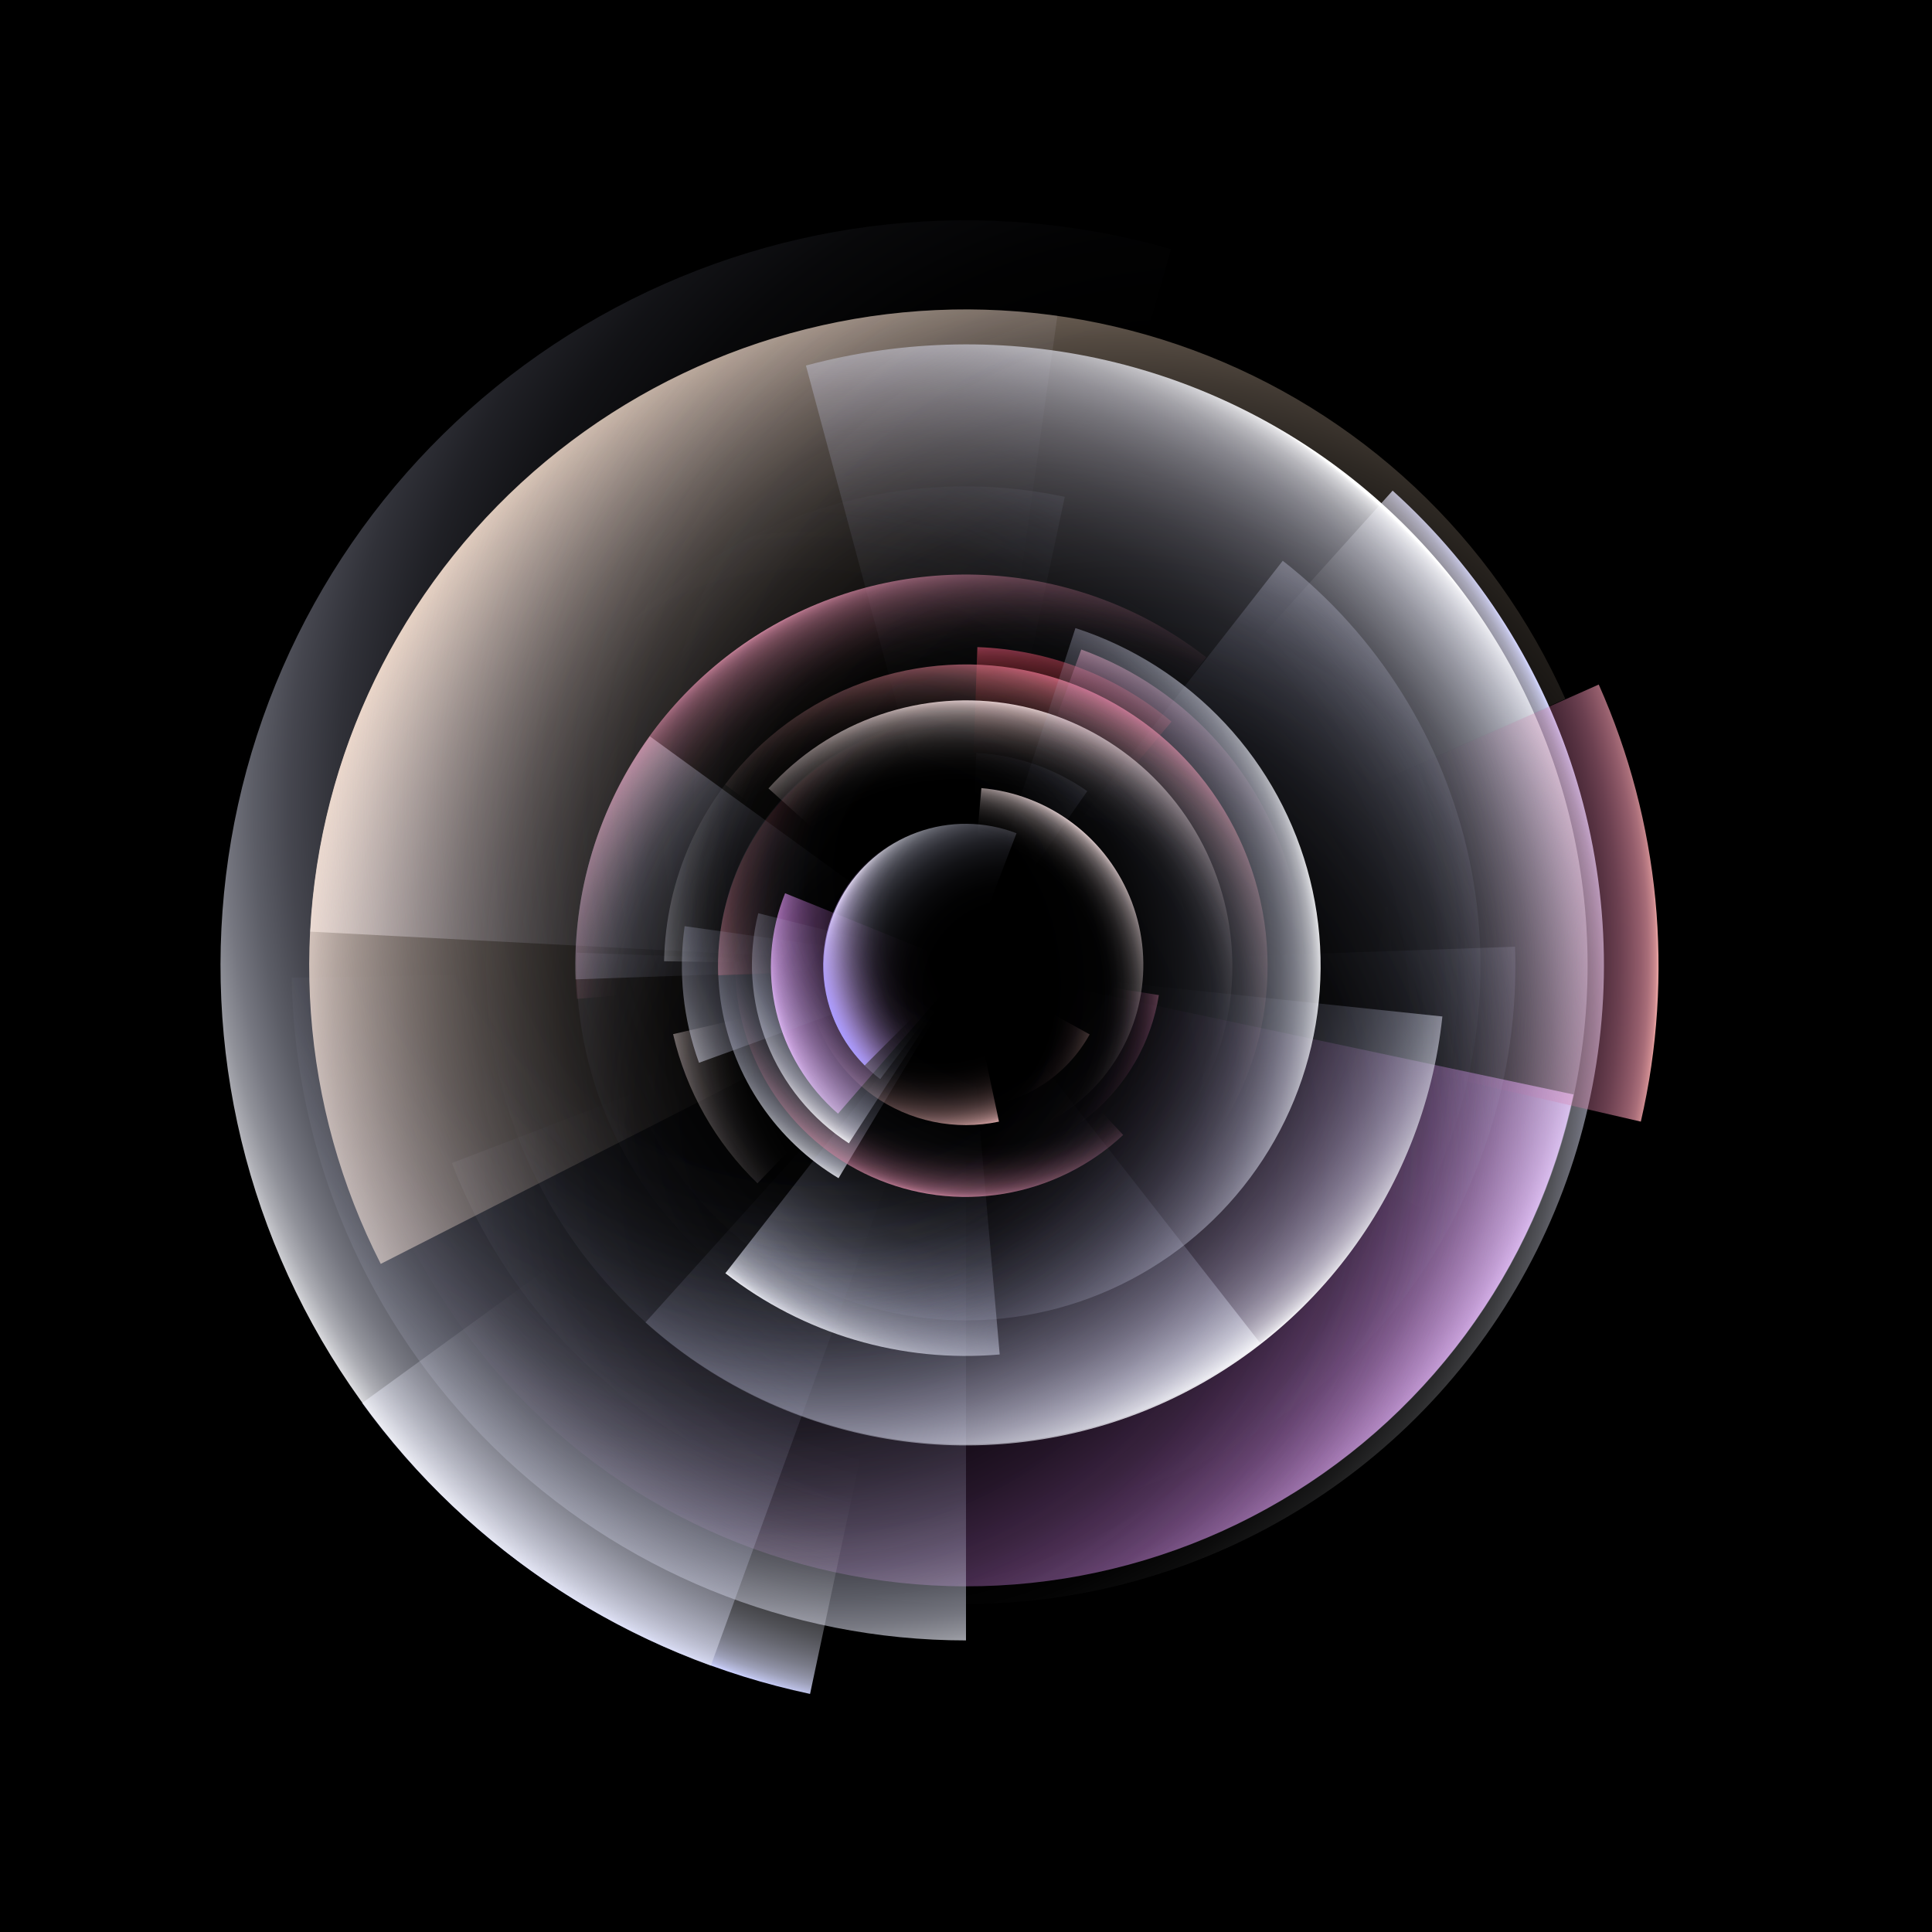 <svg width="1080" height="1080" viewBox="0 0 1080 1080" fill="none" xmlns="http://www.w3.org/2000/svg">
<rect width="1080" height="1080" fill="#E5E5E5"/>
<g clip-path="url(#clip0_0:1)">
<rect width="1080" height="1080" fill="black"/>
<g filter="url(#filter0_f_0:1)">
<path d="M879.642 611.815C869.316 660.396 848.685 706.196 819.142 746.121C789.599 786.046 751.832 819.166 708.393 843.245C664.953 867.324 616.852 881.801 567.339 885.697C517.825 889.594 468.052 882.82 421.381 865.833C374.709 848.846 332.226 822.042 296.802 787.23C261.377 752.418 233.835 710.409 216.036 664.042C198.237 617.674 190.596 568.026 193.628 518.452C196.66 468.878 210.295 420.532 233.612 376.679L540.104 539.644L879.642 611.815Z" fill="url(#paint0_radial_0:1)"/>
</g>
<path d="M540 917C441.153 917 346.26 878.178 275.758 808.895C205.255 739.612 164.783 645.411 163.058 546.579L540.001 540L540 917Z" fill="url(#paint1_radial_0:1)"/>
<g filter="url(#filter1_f_0:1)">
<path d="M210.914 400.109C185.289 460.478 176.786 526.738 186.339 591.62C195.891 656.503 223.129 717.501 265.064 767.923C307 818.345 362.013 856.243 424.068 877.459C486.123 898.675 552.823 902.389 616.85 888.195C680.878 874 739.759 842.445 787.034 796.991C834.308 751.537 868.151 693.941 884.848 630.52C901.546 567.1 900.453 500.305 881.689 437.465C862.926 374.624 827.217 318.166 778.48 274.283L539.573 539.617L210.914 400.109Z" fill="url(#paint2_radial_0:1)"/>
</g>
<path d="M546.353 361.738C586.161 363.128 624.361 377.791 654.874 403.395L540.123 540.15L546.353 361.738Z" fill="url(#paint3_radial_0:1)"/>
<path d="M252.622 650.131C278.691 718.043 327.996 774.512 391.773 809.501C455.549 844.491 529.666 855.733 600.95 841.23C672.234 826.727 736.066 787.419 781.102 730.292C826.137 673.165 849.458 601.92 846.919 529.22L539.654 539.95L252.622 650.131Z" fill="url(#paint4_radial_0:1)"/>
<path d="M202.439 784.303C262.944 867.581 352.141 925.506 452.829 946.908L539.434 539.462L202.439 784.303Z" fill="url(#paint5_radial_0:1)"/>
<path d="M401.437 545.19C400.601 521.243 405.976 497.486 417.041 476.231C428.105 454.976 444.482 436.947 464.579 423.896C484.676 410.845 507.808 403.217 531.725 401.754C555.643 400.292 579.532 405.043 601.07 415.548L540.202 540.345L401.437 545.19Z" fill="url(#paint6_radial_0:1)"/>
<path d="M645.053 448.502C631.885 433.354 615.59 421.241 597.29 412.998C578.99 404.754 559.121 400.576 539.05 400.751C518.98 400.926 499.186 405.451 481.033 414.012C462.88 422.574 446.798 434.969 433.897 450.345C420.996 465.72 411.581 483.709 406.302 503.074C401.022 522.438 400.004 542.716 403.317 562.512C406.629 582.308 414.194 601.15 425.49 617.741C436.786 634.331 451.545 648.275 468.749 658.613L540.262 539.595L645.053 448.502Z" fill="url(#paint7_radial_0:1)"/>
<path d="M440.12 913.27C378.954 896.88 322.748 865.725 276.436 822.538C230.125 779.352 195.124 725.456 174.508 665.582L540.23 539.654L440.12 913.27Z" fill="url(#paint8_radial_0:1)"/>
<g filter="url(#filter2_f_0:1)">
<path d="M405.489 711.733C449.014 745.738 503.815 761.971 558.838 757.157L539.821 539.796L405.489 711.733Z" fill="url(#paint9_radial_0:1)"/>
</g>
<path d="M717.062 313.473C770.347 355.103 807.26 414.177 821.319 480.319C835.378 546.461 825.683 615.441 793.938 675.146L539.987 540.118L717.062 313.473Z" fill="url(#paint10_radial_0:1)"/>
<g filter="url(#filter3_f_0:1)">
<path d="M451.281 550.553C452.789 562.838 456.836 574.676 463.165 585.313C469.493 595.951 477.965 605.155 488.042 612.343C498.119 619.531 509.58 624.544 521.699 627.065C533.817 629.585 546.327 629.558 558.434 626.985L539.876 539.675L451.281 550.553Z" fill="url(#paint11_radial_0:1)"/>
</g>
<path d="M405.33 438.552C425.022 412.421 451.892 392.584 482.663 381.46C513.434 370.336 546.777 368.406 578.627 375.905C610.476 383.405 639.455 400.01 662.03 423.695C684.604 447.38 699.8 477.122 705.763 509.295C711.725 541.467 708.198 574.679 695.611 604.881C683.023 635.083 661.92 660.97 634.874 679.386C607.827 697.801 576.007 707.948 543.293 708.591C510.579 709.233 478.385 700.343 450.637 683.004L539.983 540.02L405.33 438.552Z" fill="url(#paint12_radial_0:1)"/>
<g filter="url(#filter4_f_0:1)">
<path d="M527.158 688.47C552.406 690.679 577.799 686.401 600.93 676.042C624.06 665.683 644.16 649.587 659.324 629.28C674.488 608.973 684.213 585.129 687.576 560.009C690.939 534.889 687.828 509.326 678.54 485.745C669.251 462.165 654.092 441.348 634.501 425.27C614.91 409.192 591.536 398.386 566.596 393.876C541.657 389.366 515.978 391.302 491.997 399.501C468.016 407.7 446.527 421.89 429.568 440.724L540.124 540.269L527.158 688.47Z" fill="url(#paint13_radial_0:1)"/>
</g>
<path d="M545.77 420.906C568.041 422.073 589.537 429.475 607.805 442.267L539.542 539.757L545.77 420.906Z" fill="url(#paint14_radial_0:1)"/>
<path d="M591.078 176.571C540.682 169.488 489.363 172.964 440.383 186.778C391.402 200.592 345.83 224.442 306.561 256.813C267.292 289.184 235.184 329.368 212.278 374.813C189.372 420.258 176.168 469.97 173.504 520.792L540.001 539.999L591.078 176.571Z" fill="url(#paint15_radial_0:1)"/>
<g filter="url(#filter5_f_0:1)">
<path d="M474.731 585.285C482.45 596.309 492.847 605.188 504.943 611.088C517.039 616.988 530.437 619.714 543.877 619.009C557.316 618.305 570.356 614.194 581.769 607.062C593.183 599.93 602.594 590.012 609.119 578.242L539.724 539.776L474.731 585.285Z" fill="url(#paint16_radial_0:1)"/>
</g>
<path d="M875.034 390.667C855.105 345.905 826.413 305.587 790.651 272.093C754.889 238.598 712.781 212.604 666.811 195.645C620.842 178.686 571.941 171.104 522.994 173.348C474.047 175.592 426.045 187.616 381.82 208.711C337.595 229.805 298.042 259.542 265.495 296.169C232.948 332.795 208.065 375.569 192.315 421.967C176.565 468.365 170.267 517.447 173.791 566.319C177.316 615.19 190.592 662.861 212.837 706.519L539.8 539.923L875.034 390.667Z" fill="url(#paint17_radial_0:1)"/>
<path d="M438.873 499.337C430.365 520.397 428.641 543.587 433.944 565.673C439.246 587.759 451.31 607.64 468.452 622.541L540.025 540.206L438.873 499.337Z" fill="url(#paint18_radial_0:1)"/>
<g filter="url(#filter6_f_0:1)">
<path d="M361.813 601.502C372.174 631.592 389.987 658.568 413.59 679.914C437.194 701.26 465.818 716.28 496.795 723.575C527.772 730.869 560.092 730.199 590.74 721.627C621.387 713.056 649.365 696.862 672.064 674.556C694.762 652.251 711.442 624.56 720.547 594.066C729.652 563.572 730.886 531.269 724.134 500.17C717.381 469.071 702.863 440.188 681.932 416.216C661.001 392.243 634.34 373.962 604.436 363.078L539.986 540.152L361.813 601.502Z" fill="url(#paint19_radial_0:1)"/>
</g>
<path d="M322.404 532.57C321.248 565.697 327.653 598.651 341.135 628.932C354.617 659.213 374.821 686.024 400.213 707.33C425.604 728.636 455.516 743.877 487.678 751.896C519.84 759.915 553.406 760.501 585.828 753.609L540.464 540.185L322.404 532.57Z" fill="url(#paint20_radial_0:1)"/>
<g filter="url(#filter7_f_0:1)">
<path d="M595.212 277.742C551.17 268.381 505.479 270.276 462.364 283.252C419.249 296.228 380.101 319.867 348.542 351.981C316.983 384.096 294.032 423.65 281.81 466.985C269.588 510.32 268.491 556.038 278.619 599.909C288.748 643.781 309.775 684.391 339.757 717.982C369.739 751.574 407.707 777.064 450.15 792.093C492.593 807.123 538.141 811.208 582.581 803.971C627.021 796.733 668.919 778.407 704.4 750.686L539.537 539.672L595.212 277.742Z" fill="url(#paint21_radial_0:1)"/>
</g>
<g filter="url(#filter8_f_0:1)">
<path d="M777.848 531.722C777.558 523.416 776.833 515.131 775.677 506.902L539.966 540.029L777.848 531.722Z" fill="url(#paint22_radial_0:1)"/>
</g>
<path d="M450.522 204.333C505.414 189.625 563.078 188.619 618.45 201.402C673.822 214.186 725.208 240.369 768.097 277.652C810.987 314.935 844.066 362.177 864.432 415.231C884.797 468.285 891.826 525.528 884.9 581.933C877.974 638.338 857.306 692.18 824.711 738.731C792.115 785.283 748.589 823.119 697.955 848.919C647.32 874.718 591.125 887.692 534.306 886.7C477.486 885.708 421.778 870.782 372.075 843.231L540.364 539.629L450.522 204.333Z" fill="url(#paint23_radial_0:1)"/>
<path d="M411.021 537.91C410.579 563.215 417.595 588.09 431.193 609.435C444.792 630.78 464.371 647.651 487.492 657.945C510.613 668.239 536.251 671.501 561.213 667.324C586.175 663.147 609.355 651.716 627.864 634.455L539.933 540.16L411.021 537.91Z" fill="url(#paint24_radial_0:1)"/>
<path d="M390.622 725.201C429.135 756.388 476.422 774.777 525.886 777.803C575.351 780.828 624.526 768.339 666.553 742.078C708.58 715.816 741.362 677.092 760.326 631.308C779.291 585.523 783.492 534.961 772.344 486.674L540.417 540.219L390.622 725.201Z" fill="url(#paint25_radial_0:1)"/>
<path d="M357.557 677.226C375.988 701.685 399.155 722.182 425.678 737.495L539.733 539.946L357.557 677.226Z" fill="url(#paint26_radial_0:1)"/>
<path d="M321.719 547.466C320.02 498.811 334.642 450.987 363.257 411.601L539.778 539.851L321.719 547.466Z" fill="url(#paint27_radial_0:1)"/>
<path d="M806.3 568.218C801.137 617.332 782.494 664.062 752.43 703.242C722.367 742.421 682.054 772.524 635.949 790.222C589.845 807.92 539.744 812.524 491.186 803.524C442.628 794.524 397.505 772.272 360.805 739.227L539.985 540.227L806.3 568.218Z" fill="url(#paint28_radial_0:1)"/>
<path d="M376.271 578.099C383.603 609.859 399.984 638.812 423.431 661.455L540.553 540.172L376.271 578.099Z" fill="url(#paint29_radial_0:1)"/>
<g filter="url(#filter9_f_0:1)">
<path d="M431.377 548.705C433.698 575.235 445.644 600 464.962 618.332C484.279 636.664 509.636 647.296 536.251 648.226C562.866 649.155 588.902 640.317 609.452 623.377C630.001 606.438 643.645 582.566 647.811 556.263L540.058 539.196L431.377 548.705Z" fill="url(#paint30_radial_0:1)"/>
</g>
<path d="M322.559 558.382C318.854 516.038 327.598 473.534 347.717 436.091C367.836 398.648 398.454 367.897 435.809 347.615C473.164 327.333 515.629 318.404 557.989 321.924C600.349 325.443 640.758 341.259 674.253 367.429L539.921 539.366L322.559 558.382Z" fill="url(#paint31_radial_0:1)"/>
<path d="M423.873 510.509C417.879 534.552 419.538 559.865 428.619 582.92C437.701 605.974 453.751 625.619 474.532 639.114L539.352 539.301L423.873 510.509Z" fill="url(#paint32_radial_0:1)"/>
<path d="M548.639 371.901C526.034 370.716 503.421 374.096 482.15 381.838C460.878 389.58 441.384 401.526 424.828 416.964C408.273 432.403 394.996 451.016 385.789 471.696C376.582 492.375 371.633 514.697 371.238 537.33L539.815 540.273L548.639 371.901Z" fill="url(#paint33_radial_0:1)"/>
<g filter="url(#filter10_f_0:1)">
<path d="M390.741 594.098C381.855 569.686 379.1 543.466 382.715 517.74L539.856 539.825L390.741 594.098Z" fill="url(#paint34_radial_0:1)"/>
</g>
<path d="M492.054 603.223C476.776 591.711 466.172 575.066 462.194 556.354C458.217 537.642 461.134 518.123 470.408 501.391C479.683 484.66 494.69 471.843 512.666 465.3C530.643 458.757 550.377 458.929 568.237 465.785L539.803 539.857L492.054 603.223Z" fill="url(#paint35_radial_0:1)"/>
<path d="M654.632 139.282C550.856 109.525 439.58 121.22 344.258 171.904C248.937 222.587 177.016 308.299 143.655 410.973C110.293 513.648 118.098 625.264 165.424 722.297C212.75 819.329 295.9 894.198 397.347 931.122L539.816 539.694L654.632 139.282Z" fill="url(#paint36_radial_0:1)"/>
<g filter="url(#filter11_f_0:1)">
<path d="M483.366 595.581C475.38 587.595 469.191 577.996 465.213 567.426C461.234 556.856 459.559 545.558 460.297 534.288C461.036 523.018 464.172 512.036 469.496 502.075C474.82 492.115 482.209 483.406 491.169 476.531C500.13 469.655 510.454 464.772 521.453 462.207C532.452 459.643 543.872 459.456 554.949 461.659C566.026 463.863 576.505 468.406 585.685 474.984C594.866 481.563 602.536 490.025 608.183 499.806L539.47 539.477L483.366 595.581Z" fill="url(#paint37_radial_0:1)"/>
</g>
<g filter="url(#filter12_f_0:1)">
<path d="M501.35 784.574C521.321 787.737 541.604 788.445 561.747 786.683L540.137 539.681L501.35 784.574Z" fill="url(#paint38_radial_0:1)"/>
</g>
<path d="M548.596 440.56C567.184 442.186 584.935 449.022 599.812 460.284C614.689 471.545 626.087 486.774 632.697 504.222C639.308 521.671 640.862 540.629 637.182 558.921C633.503 577.213 624.737 594.096 611.894 607.63C599.05 621.165 582.649 630.801 564.575 635.434C546.501 640.066 527.487 639.506 509.716 633.817C491.946 628.129 476.141 617.543 464.117 603.277C452.092 589.01 444.336 571.64 441.739 553.163L539.952 539.36L548.596 440.56Z" fill="url(#paint39_radial_0:1)"/>
<path d="M893.704 382.658C927.867 459.388 936.125 545.153 917.231 626.991L540.349 539.981L893.704 382.658Z" fill="url(#paint40_radial_0:1)"/>
<path d="M601.173 351.102C633.172 361.499 662 379.865 684.946 404.471C707.893 429.078 724.202 459.117 732.342 491.763C740.482 524.409 740.183 558.589 731.475 591.088C722.767 623.588 705.936 653.337 682.563 677.54C659.191 701.743 630.047 719.602 597.872 729.439C565.696 739.276 531.547 740.767 498.637 733.772C465.727 726.777 435.137 711.525 409.744 689.452C384.352 667.378 364.991 639.209 353.484 607.592L539.878 539.75L601.173 351.102Z" fill="url(#paint41_radial_0:1)"/>
</g>
<defs>
<filter id="filter0_f_0:1" x="-107.02" y="76.679" width="1286.66" height="1110.09" filterUnits="userSpaceOnUse" color-interpolation-filters="sRGB">
<feFlood flood-opacity="0" result="BackgroundImageFix"/>
<feBlend mode="normal" in="SourceGraphic" in2="BackgroundImageFix" result="shape"/>
<feGaussianBlur stdDeviation="150" result="effect1_foregroundBlur_0:1"/>
</filter>
<filter id="filter1_f_0:1" x="-117.469" y="-25.717" width="1314.08" height="1222.38" filterUnits="userSpaceOnUse" color-interpolation-filters="sRGB">
<feFlood flood-opacity="0" result="BackgroundImageFix"/>
<feBlend mode="normal" in="SourceGraphic" in2="BackgroundImageFix" result="shape"/>
<feGaussianBlur stdDeviation="150" result="effect1_foregroundBlur_0:1"/>
</filter>
<filter id="filter2_f_0:1" x="105.489" y="239.796" width="753.349" height="818.193" filterUnits="userSpaceOnUse" color-interpolation-filters="sRGB">
<feFlood flood-opacity="0" result="BackgroundImageFix"/>
<feBlend mode="normal" in="SourceGraphic" in2="BackgroundImageFix" result="shape"/>
<feGaussianBlur stdDeviation="150" result="effect1_foregroundBlur_0:1"/>
</filter>
<filter id="filter3_f_0:1" x="151.281" y="239.675" width="707.153" height="689.26" filterUnits="userSpaceOnUse" color-interpolation-filters="sRGB">
<feFlood flood-opacity="0" result="BackgroundImageFix"/>
<feBlend mode="normal" in="SourceGraphic" in2="BackgroundImageFix" result="shape"/>
<feGaussianBlur stdDeviation="150" result="effect1_foregroundBlur_0:1"/>
</filter>
<filter id="filter4_f_0:1" x="129.568" y="91.501" width="859.323" height="897.535" filterUnits="userSpaceOnUse" color-interpolation-filters="sRGB">
<feFlood flood-opacity="0" result="BackgroundImageFix"/>
<feBlend mode="normal" in="SourceGraphic" in2="BackgroundImageFix" result="shape"/>
<feGaussianBlur stdDeviation="150" result="effect1_foregroundBlur_0:1"/>
</filter>
<filter id="filter5_f_0:1" x="174.731" y="239.776" width="734.388" height="679.343" filterUnits="userSpaceOnUse" color-interpolation-filters="sRGB">
<feFlood flood-opacity="0" result="BackgroundImageFix"/>
<feBlend mode="normal" in="SourceGraphic" in2="BackgroundImageFix" result="shape"/>
<feGaussianBlur stdDeviation="150" result="effect1_foregroundBlur_0:1"/>
</filter>
<filter id="filter6_f_0:1" x="61.813" y="63.078" width="966.611" height="965.513" filterUnits="userSpaceOnUse" color-interpolation-filters="sRGB">
<feFlood flood-opacity="0" result="BackgroundImageFix"/>
<feBlend mode="normal" in="SourceGraphic" in2="BackgroundImageFix" result="shape"/>
<feGaussianBlur stdDeviation="150" result="effect1_foregroundBlur_0:1"/>
</filter>
<filter id="filter7_f_0:1" x="-28.244" y="-28.109" width="1032.64" height="1135.56" filterUnits="userSpaceOnUse" color-interpolation-filters="sRGB">
<feFlood flood-opacity="0" result="BackgroundImageFix"/>
<feBlend mode="normal" in="SourceGraphic" in2="BackgroundImageFix" result="shape"/>
<feGaussianBlur stdDeviation="150" result="effect1_foregroundBlur_0:1"/>
</filter>
<filter id="filter8_f_0:1" x="239.966" y="206.901" width="837.883" height="633.127" filterUnits="userSpaceOnUse" color-interpolation-filters="sRGB">
<feFlood flood-opacity="0" result="BackgroundImageFix"/>
<feBlend mode="normal" in="SourceGraphic" in2="BackgroundImageFix" result="shape"/>
<feGaussianBlur stdDeviation="150" result="effect1_foregroundBlur_0:1"/>
</filter>
<filter id="filter9_f_0:1" x="131.377" y="239.196" width="816.434" height="709.096" filterUnits="userSpaceOnUse" color-interpolation-filters="sRGB">
<feFlood flood-opacity="0" result="BackgroundImageFix"/>
<feBlend mode="normal" in="SourceGraphic" in2="BackgroundImageFix" result="shape"/>
<feGaussianBlur stdDeviation="150" result="effect1_foregroundBlur_0:1"/>
</filter>
<filter id="filter10_f_0:1" x="81.171" y="217.74" width="758.685" height="676.358" filterUnits="userSpaceOnUse" color-interpolation-filters="sRGB">
<feFlood flood-opacity="0" result="BackgroundImageFix"/>
<feBlend mode="normal" in="SourceGraphic" in2="BackgroundImageFix" result="shape"/>
<feGaussianBlur stdDeviation="150" result="effect1_foregroundBlur_0:1"/>
</filter>
<filter id="filter11_f_0:1" x="160.127" y="160.135" width="748.055" height="735.446" filterUnits="userSpaceOnUse" color-interpolation-filters="sRGB">
<feFlood flood-opacity="0" result="BackgroundImageFix"/>
<feBlend mode="normal" in="SourceGraphic" in2="BackgroundImageFix" result="shape"/>
<feGaussianBlur stdDeviation="150" result="effect1_foregroundBlur_0:1"/>
</filter>
<filter id="filter12_f_0:1" x="201.35" y="239.681" width="660.397" height="847.946" filterUnits="userSpaceOnUse" color-interpolation-filters="sRGB">
<feFlood flood-opacity="0" result="BackgroundImageFix"/>
<feBlend mode="normal" in="SourceGraphic" in2="BackgroundImageFix" result="shape"/>
<feGaussianBlur stdDeviation="150" result="effect1_foregroundBlur_0:1"/>
</filter>
<radialGradient id="paint0_radial_0:1" cx="0" cy="0" r="1" gradientUnits="userSpaceOnUse" gradientTransform="translate(380.812 485.469) rotate(14.213) scale(514.582)">
<stop offset="0.432" stop-color="#E681FF" stop-opacity="0"/>
<stop offset="0.529" stop-color="#E681FF" stop-opacity="0.012"/>
<stop offset="0.615" stop-color="#E682FF" stop-opacity="0.044"/>
<stop offset="0.689" stop-color="#E684FF" stop-opacity="0.095"/>
<stop offset="0.753" stop-color="#E787FF" stop-opacity="0.161"/>
<stop offset="0.808" stop-color="#E88AFF" stop-opacity="0.239"/>
<stop offset="0.854" stop-color="#E88EFF" stop-opacity="0.325"/>
<stop offset="0.893" stop-color="#E991FF" stop-opacity="0.418"/>
<stop offset="0.924" stop-color="#EA95FF" stop-opacity="0.513"/>
<stop offset="0.948" stop-color="#EB99FF" stop-opacity="0.608"/>
<stop offset="0.967" stop-color="#EB9DFF" stop-opacity="0.699"/>
<stop offset="0.981" stop-color="#ECA0FF" stop-opacity="0.784"/>
<stop offset="0.99" stop-color="#EDA3FF" stop-opacity="0.86"/>
<stop offset="0.996" stop-color="#EDA6FF" stop-opacity="0.923"/>
<stop offset="0.999" stop-color="#EEA8FF" stop-opacity="0.971"/>
<stop offset="1" stop-color="#EEA9FF"/>
</radialGradient>
<radialGradient id="paint1_radial_0:1" cx="0" cy="0" r="1" gradientUnits="userSpaceOnUse" gradientTransform="translate(461.672 419.383) rotate(57) scale(520.818 520.819)">
<stop offset="0.443" stop-color="#A5A9CD" stop-opacity="0"/>
<stop offset="0.547" stop-color="#A6AACE" stop-opacity="0.013"/>
<stop offset="0.637" stop-color="#A9ADCF" stop-opacity="0.049"/>
<stop offset="0.715" stop-color="#AEB2D2" stop-opacity="0.104"/>
<stop offset="0.78" stop-color="#B5B8D6" stop-opacity="0.175"/>
<stop offset="0.835" stop-color="#BCBFDA" stop-opacity="0.259"/>
<stop offset="0.88" stop-color="#C5C7DF" stop-opacity="0.352"/>
<stop offset="0.915" stop-color="#CDD0E4" stop-opacity="0.45"/>
<stop offset="0.943" stop-color="#D6D8E9" stop-opacity="0.55"/>
<stop offset="0.964" stop-color="#DFE1ED" stop-opacity="0.648"/>
<stop offset="0.979" stop-color="#E8E9F2" stop-opacity="0.741"/>
<stop offset="0.989" stop-color="#EFF0F6" stop-opacity="0.825"/>
<stop offset="0.996" stop-color="#F6F6FA" stop-opacity="0.896"/>
<stop offset="0.999" stop-color="#FBFBFD" stop-opacity="0.951"/>
<stop offset="1" stop-color="#FEFEFE" stop-opacity="0.987"/>
<stop offset="1" stop-color="white"/>
</radialGradient>
<radialGradient id="paint2_radial_0:1" cx="0" cy="0" r="1" gradientUnits="userSpaceOnUse" gradientTransform="translate(470.857 574.629) rotate(-27) scale(434.163)">
<stop offset="0.724" stop-color="white" stop-opacity="0"/>
<stop offset="0.774" stop-color="#FEFEFF" stop-opacity="0.012"/>
<stop offset="0.817" stop-color="#FDFDFF" stop-opacity="0.047"/>
<stop offset="0.855" stop-color="#FAFAFF" stop-opacity="0.101"/>
<stop offset="0.887" stop-color="#F6F7FF" stop-opacity="0.17"/>
<stop offset="0.914" stop-color="#F2F3FF" stop-opacity="0.252"/>
<stop offset="0.936" stop-color="#EDEFFF" stop-opacity="0.343"/>
<stop offset="0.954" stop-color="#E8EAFF" stop-opacity="0.439"/>
<stop offset="0.969" stop-color="#E3E6FF" stop-opacity="0.537"/>
<stop offset="0.98" stop-color="#DEE1FF" stop-opacity="0.634"/>
<stop offset="0.988" stop-color="#D9DDFF" stop-opacity="0.726"/>
<stop offset="0.993" stop-color="#D5D9FF" stop-opacity="0.81"/>
<stop offset="0.997" stop-color="#D1D6FF" stop-opacity="0.883"/>
<stop offset="0.999" stop-color="#CED3FF" stop-opacity="0.942"/>
<stop offset="1" stop-color="#CCD1FF" stop-opacity="0.982"/>
<stop offset="1" stop-color="#CBD0FF"/>
</radialGradient>
<radialGradient id="paint3_radial_0:1" cx="0" cy="0" r="1" gradientUnits="userSpaceOnUse" gradientTransform="translate(555.841 573.857) rotate(-115) scale(215.713)">
<stop offset="0.677" stop-color="#C72424" stop-opacity="0"/>
<stop offset="0.732" stop-color="#C72425" stop-opacity="0.012"/>
<stop offset="0.78" stop-color="#C62627" stop-opacity="0.044"/>
<stop offset="0.822" stop-color="#C5282B" stop-opacity="0.095"/>
<stop offset="0.859" stop-color="#C42B31" stop-opacity="0.16"/>
<stop offset="0.89" stop-color="#C32F37" stop-opacity="0.237"/>
<stop offset="0.916" stop-color="#C2333E" stop-opacity="0.324"/>
<stop offset="0.938" stop-color="#C13746" stop-opacity="0.416"/>
<stop offset="0.956" stop-color="#BF3B4E" stop-opacity="0.511"/>
<stop offset="0.97" stop-color="#BE4056" stop-opacity="0.605"/>
<stop offset="0.981" stop-color="#BC445D" stop-opacity="0.697"/>
<stop offset="0.989" stop-color="#BB4865" stop-opacity="0.782"/>
<stop offset="0.994" stop-color="#BA4B6B" stop-opacity="0.858"/>
<stop offset="0.998" stop-color="#B94E70" stop-opacity="0.922"/>
<stop offset="1" stop-color="#B85174" stop-opacity="0.97"/>
<stop offset="1" stop-color="#B85277"/>
</radialGradient>
<radialGradient id="paint4_radial_0:1" cx="0" cy="0" r="1" gradientUnits="userSpaceOnUse" gradientTransform="translate(543.747 657.166) rotate(-92) scale(424.74)">
<stop offset="0.443" stop-color="#A5A9CD" stop-opacity="0"/>
<stop offset="0.547" stop-color="#A6AACE" stop-opacity="0.013"/>
<stop offset="0.637" stop-color="#A9ADCF" stop-opacity="0.049"/>
<stop offset="0.715" stop-color="#AEB2D2" stop-opacity="0.104"/>
<stop offset="0.78" stop-color="#B5B8D6" stop-opacity="0.175"/>
<stop offset="0.835" stop-color="#BCBFDA" stop-opacity="0.259"/>
<stop offset="0.88" stop-color="#C5C7DF" stop-opacity="0.352"/>
<stop offset="0.915" stop-color="#CDD0E4" stop-opacity="0.45"/>
<stop offset="0.943" stop-color="#D6D8E9" stop-opacity="0.55"/>
<stop offset="0.964" stop-color="#DFE1ED" stop-opacity="0.648"/>
<stop offset="0.979" stop-color="#E8E9F2" stop-opacity="0.741"/>
<stop offset="0.989" stop-color="#EFF0F6" stop-opacity="0.825"/>
<stop offset="0.996" stop-color="#F6F6FA" stop-opacity="0.896"/>
<stop offset="0.999" stop-color="#FBFBFD" stop-opacity="0.951"/>
<stop offset="1" stop-color="#FEFEFE" stop-opacity="0.987"/>
<stop offset="1" stop-color="white"/>
</radialGradient>
<radialGradient id="paint5_radial_0:1" cx="0" cy="0" r="1" gradientUnits="userSpaceOnUse" gradientTransform="translate(577.459 457.917) rotate(115) scale(506.523)">
<stop offset="0.724" stop-color="white" stop-opacity="0"/>
<stop offset="0.774" stop-color="#FEFEFF" stop-opacity="0.012"/>
<stop offset="0.817" stop-color="#FDFDFF" stop-opacity="0.047"/>
<stop offset="0.855" stop-color="#FAFAFF" stop-opacity="0.101"/>
<stop offset="0.887" stop-color="#F6F7FF" stop-opacity="0.17"/>
<stop offset="0.914" stop-color="#F2F3FF" stop-opacity="0.252"/>
<stop offset="0.936" stop-color="#EDEFFF" stop-opacity="0.343"/>
<stop offset="0.954" stop-color="#E8EAFF" stop-opacity="0.439"/>
<stop offset="0.969" stop-color="#E3E6FF" stop-opacity="0.537"/>
<stop offset="0.98" stop-color="#DEE1FF" stop-opacity="0.634"/>
<stop offset="0.988" stop-color="#D9DDFF" stop-opacity="0.726"/>
<stop offset="0.993" stop-color="#D5D9FF" stop-opacity="0.81"/>
<stop offset="0.997" stop-color="#D1D6FF" stop-opacity="0.883"/>
<stop offset="0.999" stop-color="#CED3FF" stop-opacity="0.942"/>
<stop offset="1" stop-color="#CCD1FF" stop-opacity="0.982"/>
<stop offset="1" stop-color="#CBD0FF"/>
</radialGradient>
<radialGradient id="paint6_radial_0:1" cx="0" cy="0" r="1" gradientUnits="userSpaceOnUse" gradientTransform="translate(556.794 516.649) rotate(125) scale(167.776)">
<stop offset="0.677" stop-color="#C72424" stop-opacity="0"/>
<stop offset="0.732" stop-color="#C72425" stop-opacity="0.012"/>
<stop offset="0.78" stop-color="#C62627" stop-opacity="0.044"/>
<stop offset="0.822" stop-color="#C5282B" stop-opacity="0.095"/>
<stop offset="0.859" stop-color="#C42B31" stop-opacity="0.16"/>
<stop offset="0.89" stop-color="#C32F37" stop-opacity="0.237"/>
<stop offset="0.916" stop-color="#C2333E" stop-opacity="0.324"/>
<stop offset="0.938" stop-color="#C13746" stop-opacity="0.416"/>
<stop offset="0.956" stop-color="#BF3B4E" stop-opacity="0.511"/>
<stop offset="0.97" stop-color="#BE4056" stop-opacity="0.605"/>
<stop offset="0.981" stop-color="#BC445D" stop-opacity="0.697"/>
<stop offset="0.989" stop-color="#BB4865" stop-opacity="0.782"/>
<stop offset="0.994" stop-color="#BA4B6B" stop-opacity="0.858"/>
<stop offset="0.998" stop-color="#B94E70" stop-opacity="0.922"/>
<stop offset="1" stop-color="#B85174" stop-opacity="0.97"/>
<stop offset="1" stop-color="#B85277"/>
</radialGradient>
<radialGradient id="paint7_radial_0:1" cx="0" cy="0" r="1" gradientUnits="userSpaceOnUse" gradientTransform="translate(554.862 488.679) rotate(106) scale(191.818)">
<stop offset="0.443" stop-color="#A5A9CD" stop-opacity="0"/>
<stop offset="0.547" stop-color="#A6AACE" stop-opacity="0.013"/>
<stop offset="0.637" stop-color="#A9ADCF" stop-opacity="0.049"/>
<stop offset="0.715" stop-color="#AEB2D2" stop-opacity="0.104"/>
<stop offset="0.78" stop-color="#B5B8D6" stop-opacity="0.175"/>
<stop offset="0.835" stop-color="#BCBFDA" stop-opacity="0.259"/>
<stop offset="0.88" stop-color="#C5C7DF" stop-opacity="0.352"/>
<stop offset="0.915" stop-color="#CDD0E4" stop-opacity="0.45"/>
<stop offset="0.943" stop-color="#D6D8E9" stop-opacity="0.55"/>
<stop offset="0.964" stop-color="#DFE1ED" stop-opacity="0.648"/>
<stop offset="0.979" stop-color="#E8E9F2" stop-opacity="0.741"/>
<stop offset="0.989" stop-color="#EFF0F6" stop-opacity="0.825"/>
<stop offset="0.996" stop-color="#F6F6FA" stop-opacity="0.896"/>
<stop offset="0.999" stop-color="#FBFBFD" stop-opacity="0.951"/>
<stop offset="1" stop-color="#FEFEFE" stop-opacity="0.987"/>
<stop offset="1" stop-color="white"/>
</radialGradient>
<radialGradient id="paint8_radial_0:1" cx="0" cy="0" r="1" gradientUnits="userSpaceOnUse" gradientTransform="translate(404.476 611.836) rotate(-28) scale(540.546)">
<stop offset="0.682" stop-color="#FFBDBD" stop-opacity="0"/>
<stop offset="0.73" stop-color="#FFBDBD" stop-opacity="0.01"/>
<stop offset="0.774" stop-color="#FFBDBD" stop-opacity="0.039"/>
<stop offset="0.813" stop-color="#FFBEBE" stop-opacity="0.084"/>
<stop offset="0.847" stop-color="#FFBEBE" stop-opacity="0.144"/>
<stop offset="0.877" stop-color="#FFBFBF" stop-opacity="0.214"/>
<stop offset="0.903" stop-color="#FFBFBF" stop-opacity="0.293"/>
<stop offset="0.926" stop-color="#FFC0C0" stop-opacity="0.379"/>
<stop offset="0.945" stop-color="#FFC1C1" stop-opacity="0.469"/>
<stop offset="0.961" stop-color="#FFC1C1" stop-opacity="0.56"/>
<stop offset="0.974" stop-color="#FFC2C2" stop-opacity="0.65"/>
<stop offset="0.984" stop-color="#FFC3C3" stop-opacity="0.737"/>
<stop offset="0.991" stop-color="#FFC3C3" stop-opacity="0.818"/>
<stop offset="0.996" stop-color="#FFC4C4" stop-opacity="0.89"/>
<stop offset="0.999" stop-color="#FFC4C4" stop-opacity="0.952"/>
<stop offset="1" stop-color="#FFC5C5"/>
</radialGradient>
<radialGradient id="paint9_radial_0:1" cx="0" cy="0" r="1" gradientUnits="userSpaceOnUse" gradientTransform="translate(591.067 474.205) rotate(128) scale(301.428)">
<stop offset="0.443" stop-color="#A5A9CD" stop-opacity="0"/>
<stop offset="0.547" stop-color="#A6AACE" stop-opacity="0.013"/>
<stop offset="0.637" stop-color="#A9ADCF" stop-opacity="0.049"/>
<stop offset="0.715" stop-color="#AEB2D2" stop-opacity="0.104"/>
<stop offset="0.78" stop-color="#B5B8D6" stop-opacity="0.175"/>
<stop offset="0.835" stop-color="#BCBFDA" stop-opacity="0.259"/>
<stop offset="0.88" stop-color="#C5C7DF" stop-opacity="0.352"/>
<stop offset="0.915" stop-color="#CDD0E4" stop-opacity="0.45"/>
<stop offset="0.943" stop-color="#D6D8E9" stop-opacity="0.55"/>
<stop offset="0.964" stop-color="#DFE1ED" stop-opacity="0.648"/>
<stop offset="0.979" stop-color="#E8E9F2" stop-opacity="0.741"/>
<stop offset="0.989" stop-color="#EFF0F6" stop-opacity="0.825"/>
<stop offset="0.996" stop-color="#F6F6FA" stop-opacity="0.896"/>
<stop offset="0.999" stop-color="#FBFBFD" stop-opacity="0.951"/>
<stop offset="1" stop-color="#FEFEFE" stop-opacity="0.987"/>
<stop offset="1" stop-color="white"/>
</radialGradient>
<radialGradient id="paint10_radial_0:1" cx="0" cy="0" r="1" gradientUnits="userSpaceOnUse" gradientTransform="translate(584.615 640.352) rotate(-114) scale(397.337)">
<stop offset="0.443" stop-color="#A5A9CD" stop-opacity="0"/>
<stop offset="0.547" stop-color="#A6AACE" stop-opacity="0.013"/>
<stop offset="0.637" stop-color="#A9ADCF" stop-opacity="0.049"/>
<stop offset="0.715" stop-color="#AEB2D2" stop-opacity="0.104"/>
<stop offset="0.78" stop-color="#B5B8D6" stop-opacity="0.175"/>
<stop offset="0.835" stop-color="#BCBFDA" stop-opacity="0.259"/>
<stop offset="0.88" stop-color="#C5C7DF" stop-opacity="0.352"/>
<stop offset="0.915" stop-color="#CDD0E4" stop-opacity="0.45"/>
<stop offset="0.943" stop-color="#D6D8E9" stop-opacity="0.55"/>
<stop offset="0.964" stop-color="#DFE1ED" stop-opacity="0.648"/>
<stop offset="0.979" stop-color="#E8E9F2" stop-opacity="0.741"/>
<stop offset="0.989" stop-color="#EFF0F6" stop-opacity="0.825"/>
<stop offset="0.996" stop-color="#F6F6FA" stop-opacity="0.896"/>
<stop offset="0.999" stop-color="#FBFBFD" stop-opacity="0.951"/>
<stop offset="1" stop-color="#FEFEFE" stop-opacity="0.987"/>
<stop offset="1" stop-color="white"/>
</radialGradient>
<radialGradient id="paint11_radial_0:1" cx="0" cy="0" r="1" gradientUnits="userSpaceOnUse" gradientTransform="translate(523.218 508.347) rotate(62) scale(124.741)">
<stop offset="0.682" stop-color="#FFBDBD" stop-opacity="0"/>
<stop offset="0.73" stop-color="#FFBDBD" stop-opacity="0.01"/>
<stop offset="0.774" stop-color="#FFBDBD" stop-opacity="0.039"/>
<stop offset="0.813" stop-color="#FFBEBE" stop-opacity="0.084"/>
<stop offset="0.847" stop-color="#FFBEBE" stop-opacity="0.144"/>
<stop offset="0.877" stop-color="#FFBFBF" stop-opacity="0.214"/>
<stop offset="0.903" stop-color="#FFBFBF" stop-opacity="0.293"/>
<stop offset="0.926" stop-color="#FFC0C0" stop-opacity="0.379"/>
<stop offset="0.945" stop-color="#FFC1C1" stop-opacity="0.469"/>
<stop offset="0.961" stop-color="#FFC1C1" stop-opacity="0.56"/>
<stop offset="0.974" stop-color="#FFC2C2" stop-opacity="0.65"/>
<stop offset="0.984" stop-color="#FFC3C3" stop-opacity="0.737"/>
<stop offset="0.991" stop-color="#FFC3C3" stop-opacity="0.818"/>
<stop offset="0.996" stop-color="#FFC4C4" stop-opacity="0.89"/>
<stop offset="0.999" stop-color="#FFC4C4" stop-opacity="0.952"/>
<stop offset="1" stop-color="#FFC5C5"/>
</radialGradient>
<radialGradient id="paint12_radial_0:1" cx="0" cy="0" r="1" gradientUnits="userSpaceOnUse" gradientTransform="translate(521.221 578.488) rotate(-64) scale(211.402)">
<stop offset="0.777" stop-color="#D19393" stop-opacity="0"/>
<stop offset="0.805" stop-color="#D19292" stop-opacity="0.01"/>
<stop offset="0.831" stop-color="#D29192" stop-opacity="0.032"/>
<stop offset="0.856" stop-color="#D28F91" stop-opacity="0.07"/>
<stop offset="0.878" stop-color="#D28C90" stop-opacity="0.121"/>
<stop offset="0.899" stop-color="#D3898E" stop-opacity="0.181"/>
<stop offset="0.918" stop-color="#D4858D" stop-opacity="0.251"/>
<stop offset="0.935" stop-color="#D4818B" stop-opacity="0.328"/>
<stop offset="0.95" stop-color="#D57D89" stop-opacity="0.411"/>
<stop offset="0.963" stop-color="#D67887" stop-opacity="0.497"/>
<stop offset="0.974" stop-color="#D77485" stop-opacity="0.585"/>
<stop offset="0.984" stop-color="#D86F83" stop-opacity="0.674"/>
<stop offset="0.991" stop-color="#D96A81" stop-opacity="0.762"/>
<stop offset="0.996" stop-color="#D9667F" stop-opacity="0.846"/>
<stop offset="0.999" stop-color="#DA627E" stop-opacity="0.926"/>
<stop offset="1" stop-color="#DB5E7C"/>
</radialGradient>
<radialGradient id="paint13_radial_0:1" cx="0" cy="0" r="1" gradientUnits="userSpaceOnUse" gradientTransform="translate(535.894 574.722) rotate(-83) scale(183.48)">
<stop offset="0.751" stop-color="#EFDDDD" stop-opacity="0"/>
<stop offset="0.785" stop-color="#EFDDDD" stop-opacity="0.01"/>
<stop offset="0.816" stop-color="#EFDDDD" stop-opacity="0.035"/>
<stop offset="0.845" stop-color="#EFDDDD" stop-opacity="0.076"/>
<stop offset="0.871" stop-color="#EFDCDC" stop-opacity="0.13"/>
<stop offset="0.894" stop-color="#EFDCDC" stop-opacity="0.195"/>
<stop offset="0.915" stop-color="#EEDCDC" stop-opacity="0.268"/>
<stop offset="0.933" stop-color="#EEDBDB" stop-opacity="0.349"/>
<stop offset="0.95" stop-color="#EEDBDB" stop-opacity="0.434"/>
<stop offset="0.963" stop-color="#EEDADA" stop-opacity="0.522"/>
<stop offset="0.975" stop-color="#EEDADA" stop-opacity="0.611"/>
<stop offset="0.984" stop-color="#EED9D9" stop-opacity="0.699"/>
<stop offset="0.991" stop-color="#EDD8D8" stop-opacity="0.784"/>
<stop offset="0.996" stop-color="#EDD8D8" stop-opacity="0.864"/>
<stop offset="0.999" stop-color="#EDD8D8" stop-opacity="0.937"/>
<stop offset="1" stop-color="#EDD7D7"/>
</radialGradient>
<radialGradient id="paint14_radial_0:1" cx="0" cy="0" r="1" gradientUnits="userSpaceOnUse" gradientTransform="translate(506.337 508.793) rotate(43) scale(164.415)">
<stop offset="0.443" stop-color="#A5A9CD" stop-opacity="0"/>
<stop offset="0.547" stop-color="#A6AACE" stop-opacity="0.013"/>
<stop offset="0.637" stop-color="#A9ADCF" stop-opacity="0.049"/>
<stop offset="0.715" stop-color="#AEB2D2" stop-opacity="0.104"/>
<stop offset="0.78" stop-color="#B5B8D6" stop-opacity="0.175"/>
<stop offset="0.835" stop-color="#BCBFDA" stop-opacity="0.259"/>
<stop offset="0.88" stop-color="#C5C7DF" stop-opacity="0.352"/>
<stop offset="0.915" stop-color="#CDD0E4" stop-opacity="0.45"/>
<stop offset="0.943" stop-color="#D6D8E9" stop-opacity="0.55"/>
<stop offset="0.964" stop-color="#DFE1ED" stop-opacity="0.648"/>
<stop offset="0.979" stop-color="#E8E9F2" stop-opacity="0.741"/>
<stop offset="0.989" stop-color="#EFF0F6" stop-opacity="0.825"/>
<stop offset="0.996" stop-color="#F6F6FA" stop-opacity="0.896"/>
<stop offset="0.999" stop-color="#FBFBFD" stop-opacity="0.951"/>
<stop offset="1" stop-color="#FEFEFE" stop-opacity="0.987"/>
<stop offset="1" stop-color="white"/>
</radialGradient>
<radialGradient id="paint15_radial_0:1" cx="0" cy="0" r="1" gradientUnits="userSpaceOnUse" gradientTransform="translate(679.983 537.556) rotate(179) scale(507.003 507.004)">
<stop offset="0.443" stop-color="#A5A9CD" stop-opacity="0"/>
<stop offset="0.547" stop-color="#A6AACE" stop-opacity="0.013"/>
<stop offset="0.637" stop-color="#A9ADCF" stop-opacity="0.049"/>
<stop offset="0.715" stop-color="#AEB2D2" stop-opacity="0.104"/>
<stop offset="0.78" stop-color="#B5B8D6" stop-opacity="0.175"/>
<stop offset="0.835" stop-color="#BCBFDA" stop-opacity="0.259"/>
<stop offset="0.88" stop-color="#C5C7DF" stop-opacity="0.352"/>
<stop offset="0.915" stop-color="#CDD0E4" stop-opacity="0.45"/>
<stop offset="0.943" stop-color="#D6D8E9" stop-opacity="0.55"/>
<stop offset="0.964" stop-color="#DFE1ED" stop-opacity="0.648"/>
<stop offset="0.979" stop-color="#E8E9F2" stop-opacity="0.741"/>
<stop offset="0.989" stop-color="#EFF0F6" stop-opacity="0.825"/>
<stop offset="0.996" stop-color="#F6F6FA" stop-opacity="0.896"/>
<stop offset="0.999" stop-color="#FBFBFD" stop-opacity="0.951"/>
<stop offset="1" stop-color="#FEFEFE" stop-opacity="0.987"/>
<stop offset="1" stop-color="white"/>
</radialGradient>
<radialGradient id="paint16_radial_0:1" cx="0" cy="0" r="1" gradientUnits="userSpaceOnUse" gradientTransform="translate(513.274 556.953) rotate(-33) scale(110.881)">
<stop offset="0.682" stop-color="#FFBDBD" stop-opacity="0"/>
<stop offset="0.73" stop-color="#FFBDBD" stop-opacity="0.01"/>
<stop offset="0.774" stop-color="#FFBDBD" stop-opacity="0.039"/>
<stop offset="0.813" stop-color="#FFBEBE" stop-opacity="0.084"/>
<stop offset="0.847" stop-color="#FFBEBE" stop-opacity="0.144"/>
<stop offset="0.877" stop-color="#FFBFBF" stop-opacity="0.214"/>
<stop offset="0.903" stop-color="#FFBFBF" stop-opacity="0.293"/>
<stop offset="0.926" stop-color="#FFC0C0" stop-opacity="0.379"/>
<stop offset="0.945" stop-color="#FFC1C1" stop-opacity="0.469"/>
<stop offset="0.961" stop-color="#FFC1C1" stop-opacity="0.56"/>
<stop offset="0.974" stop-color="#FFC2C2" stop-opacity="0.65"/>
<stop offset="0.984" stop-color="#FFC3C3" stop-opacity="0.737"/>
<stop offset="0.991" stop-color="#FFC3C3" stop-opacity="0.818"/>
<stop offset="0.996" stop-color="#FFC4C4" stop-opacity="0.89"/>
<stop offset="0.999" stop-color="#FFC4C4" stop-opacity="0.952"/>
<stop offset="1" stop-color="#FFC5C5"/>
</radialGradient>
<radialGradient id="paint17_radial_0:1" cx="0" cy="0" r="1" gradientUnits="userSpaceOnUse" gradientTransform="translate(628.006 568.867) rotate(-164.361) scale(459.68)">
<stop offset="0.401" stop-color="#FFE2C7" stop-opacity="0"/>
<stop offset="0.477" stop-color="#FFE2C7" stop-opacity="0.01"/>
<stop offset="0.547" stop-color="#FFE2C7" stop-opacity="0.032"/>
<stop offset="0.613" stop-color="#FFE2C7" stop-opacity="0.07"/>
<stop offset="0.674" stop-color="#FFE2C6" stop-opacity="0.121"/>
<stop offset="0.729" stop-color="#FFE2C6" stop-opacity="0.181"/>
<stop offset="0.78" stop-color="#FFE1C6" stop-opacity="0.251"/>
<stop offset="0.826" stop-color="#FFE1C6" stop-opacity="0.328"/>
<stop offset="0.866" stop-color="#FFE1C6" stop-opacity="0.411"/>
<stop offset="0.901" stop-color="#FFE1C6" stop-opacity="0.497"/>
<stop offset="0.931" stop-color="#FFE1C5" stop-opacity="0.585"/>
<stop offset="0.956" stop-color="#FFE1C5" stop-opacity="0.674"/>
<stop offset="0.975" stop-color="#FFE1C5" stop-opacity="0.762"/>
<stop offset="0.989" stop-color="#FFE1C5" stop-opacity="0.846"/>
<stop offset="0.997" stop-color="#FFE1C5" stop-opacity="0.926"/>
<stop offset="1" stop-color="#FFE1C5"/>
</radialGradient>
<radialGradient id="paint18_radial_0:1" cx="0" cy="0" r="1" gradientUnits="userSpaceOnUse" gradientTransform="translate(590.254 523.675) rotate(157.213) scale(161.726)">
<stop offset="0.432" stop-color="#E681FF" stop-opacity="0"/>
<stop offset="0.538" stop-color="#E681FF" stop-opacity="0.013"/>
<stop offset="0.63" stop-color="#E683FF" stop-opacity="0.049"/>
<stop offset="0.709" stop-color="#E785FF" stop-opacity="0.104"/>
<stop offset="0.776" stop-color="#E788FF" stop-opacity="0.175"/>
<stop offset="0.832" stop-color="#E88BFF" stop-opacity="0.259"/>
<stop offset="0.877" stop-color="#E98FFF" stop-opacity="0.352"/>
<stop offset="0.914" stop-color="#E993FF" stop-opacity="0.45"/>
<stop offset="0.942" stop-color="#EA97FF" stop-opacity="0.55"/>
<stop offset="0.964" stop-color="#EB9BFF" stop-opacity="0.648"/>
<stop offset="0.979" stop-color="#EC9EFF" stop-opacity="0.741"/>
<stop offset="0.989" stop-color="#ECA2FF" stop-opacity="0.825"/>
<stop offset="0.995" stop-color="#EDA5FF" stop-opacity="0.896"/>
<stop offset="0.999" stop-color="#EDA7FF" stop-opacity="0.951"/>
<stop offset="1" stop-color="#EEA8FF" stop-opacity="0.987"/>
<stop offset="1" stop-color="#EEA9FF"/>
</radialGradient>
<radialGradient id="paint19_radial_0:1" cx="0" cy="0" r="1" gradientUnits="userSpaceOnUse" gradientTransform="translate(552.238 597.794) rotate(-102) scale(247.368)">
<stop offset="0.749" stop-color="#CE64A4" stop-opacity="0"/>
<stop offset="0.781" stop-color="#CE65A4" stop-opacity="0.01"/>
<stop offset="0.81" stop-color="#CF66A4" stop-opacity="0.032"/>
<stop offset="0.838" stop-color="#D068A3" stop-opacity="0.07"/>
<stop offset="0.863" stop-color="#D16BA3" stop-opacity="0.121"/>
<stop offset="0.887" stop-color="#D26FA3" stop-opacity="0.181"/>
<stop offset="0.908" stop-color="#D373A2" stop-opacity="0.251"/>
<stop offset="0.927" stop-color="#D577A2" stop-opacity="0.328"/>
<stop offset="0.944" stop-color="#D67CA1" stop-opacity="0.411"/>
<stop offset="0.959" stop-color="#D881A1" stop-opacity="0.497"/>
<stop offset="0.971" stop-color="#DA86A0" stop-opacity="0.585"/>
<stop offset="0.982" stop-color="#DC8BA0" stop-opacity="0.674"/>
<stop offset="0.99" stop-color="#DD909F" stop-opacity="0.762"/>
<stop offset="0.995" stop-color="#DF959E" stop-opacity="0.846"/>
<stop offset="0.999" stop-color="#E1999E" stop-opacity="0.926"/>
<stop offset="1" stop-color="#E29D9D"/>
</radialGradient>
<radialGradient id="paint20_radial_0:1" cx="0" cy="0" r="1" gradientUnits="userSpaceOnUse" gradientTransform="translate(520.327 620.949) rotate(-76) scale(301.428)">
<stop offset="0.443" stop-color="#A5A9CD" stop-opacity="0"/>
<stop offset="0.547" stop-color="#A6AACE" stop-opacity="0.013"/>
<stop offset="0.637" stop-color="#A9ADCF" stop-opacity="0.049"/>
<stop offset="0.715" stop-color="#AEB2D2" stop-opacity="0.104"/>
<stop offset="0.78" stop-color="#B5B8D6" stop-opacity="0.175"/>
<stop offset="0.835" stop-color="#BCBFDA" stop-opacity="0.259"/>
<stop offset="0.88" stop-color="#C5C7DF" stop-opacity="0.352"/>
<stop offset="0.915" stop-color="#CDD0E4" stop-opacity="0.45"/>
<stop offset="0.943" stop-color="#D6D8E9" stop-opacity="0.55"/>
<stop offset="0.964" stop-color="#DFE1ED" stop-opacity="0.648"/>
<stop offset="0.979" stop-color="#E8E9F2" stop-opacity="0.741"/>
<stop offset="0.989" stop-color="#EFF0F6" stop-opacity="0.825"/>
<stop offset="0.996" stop-color="#F6F6FA" stop-opacity="0.896"/>
<stop offset="0.999" stop-color="#FBFBFD" stop-opacity="0.951"/>
<stop offset="1" stop-color="#FEFEFE" stop-opacity="0.987"/>
<stop offset="1" stop-color="white"/>
</radialGradient>
<radialGradient id="paint21_radial_0:1" cx="0" cy="0" r="1" gradientUnits="userSpaceOnUse" gradientTransform="translate(450.192 490.147) rotate(29) scale(369.935)">
<stop offset="0.443" stop-color="#A5A9CD" stop-opacity="0"/>
<stop offset="0.547" stop-color="#A6AACE" stop-opacity="0.013"/>
<stop offset="0.637" stop-color="#A9ADCF" stop-opacity="0.049"/>
<stop offset="0.715" stop-color="#AEB2D2" stop-opacity="0.104"/>
<stop offset="0.78" stop-color="#B5B8D6" stop-opacity="0.175"/>
<stop offset="0.835" stop-color="#BCBFDA" stop-opacity="0.259"/>
<stop offset="0.88" stop-color="#C5C7DF" stop-opacity="0.352"/>
<stop offset="0.915" stop-color="#CDD0E4" stop-opacity="0.45"/>
<stop offset="0.943" stop-color="#D6D8E9" stop-opacity="0.55"/>
<stop offset="0.964" stop-color="#DFE1ED" stop-opacity="0.648"/>
<stop offset="0.979" stop-color="#E8E9F2" stop-opacity="0.741"/>
<stop offset="0.989" stop-color="#EFF0F6" stop-opacity="0.825"/>
<stop offset="0.996" stop-color="#F6F6FA" stop-opacity="0.896"/>
<stop offset="0.999" stop-color="#FBFBFD" stop-opacity="0.951"/>
<stop offset="1" stop-color="#FEFEFE" stop-opacity="0.987"/>
<stop offset="1" stop-color="white"/>
</radialGradient>
<radialGradient id="paint22_radial_0:1" cx="0" cy="0" r="1" gradientUnits="userSpaceOnUse" gradientTransform="translate(552.459 485.912) rotate(103) scale(293.568)">
<stop offset="0.751" stop-color="#EFDDDD" stop-opacity="0"/>
<stop offset="0.785" stop-color="#EFDDDD" stop-opacity="0.01"/>
<stop offset="0.816" stop-color="#EFDDDD" stop-opacity="0.035"/>
<stop offset="0.845" stop-color="#EFDDDD" stop-opacity="0.076"/>
<stop offset="0.871" stop-color="#EFDCDC" stop-opacity="0.13"/>
<stop offset="0.894" stop-color="#EFDCDC" stop-opacity="0.195"/>
<stop offset="0.915" stop-color="#EEDCDC" stop-opacity="0.268"/>
<stop offset="0.933" stop-color="#EEDBDB" stop-opacity="0.349"/>
<stop offset="0.95" stop-color="#EEDBDB" stop-opacity="0.434"/>
<stop offset="0.963" stop-color="#EEDADA" stop-opacity="0.522"/>
<stop offset="0.975" stop-color="#EEDADA" stop-opacity="0.611"/>
<stop offset="0.984" stop-color="#EED9D9" stop-opacity="0.699"/>
<stop offset="0.991" stop-color="#EDD8D8" stop-opacity="0.784"/>
<stop offset="0.996" stop-color="#EDD8D8" stop-opacity="0.864"/>
<stop offset="0.999" stop-color="#EDD8D8" stop-opacity="0.937"/>
<stop offset="1" stop-color="#EDD7D7"/>
</radialGradient>
<radialGradient id="paint23_radial_0:1" cx="0" cy="0" r="1" gradientUnits="userSpaceOnUse" gradientTransform="translate(451.757 638.037) rotate(-48) scale(479.545)">
<stop offset="0.443" stop-color="#A5A9CD" stop-opacity="0"/>
<stop offset="0.547" stop-color="#A6AACE" stop-opacity="0.013"/>
<stop offset="0.637" stop-color="#A9ADCF" stop-opacity="0.049"/>
<stop offset="0.715" stop-color="#AEB2D2" stop-opacity="0.104"/>
<stop offset="0.78" stop-color="#B5B8D6" stop-opacity="0.175"/>
<stop offset="0.835" stop-color="#BCBFDA" stop-opacity="0.259"/>
<stop offset="0.88" stop-color="#C5C7DF" stop-opacity="0.352"/>
<stop offset="0.915" stop-color="#CDD0E4" stop-opacity="0.45"/>
<stop offset="0.943" stop-color="#D6D8E9" stop-opacity="0.55"/>
<stop offset="0.964" stop-color="#DFE1ED" stop-opacity="0.648"/>
<stop offset="0.979" stop-color="#E8E9F2" stop-opacity="0.741"/>
<stop offset="0.989" stop-color="#EFF0F6" stop-opacity="0.825"/>
<stop offset="0.996" stop-color="#F6F6FA" stop-opacity="0.896"/>
<stop offset="0.999" stop-color="#FBFBFD" stop-opacity="0.951"/>
<stop offset="1" stop-color="#FEFEFE" stop-opacity="0.987"/>
<stop offset="1" stop-color="white"/>
</radialGradient>
<radialGradient id="paint24_radial_0:1" cx="0" cy="0" r="1" gradientUnits="userSpaceOnUse" gradientTransform="translate(546.157 504.862) rotate(100) scale(164.775)">
<stop offset="0.822" stop-color="#C77391" stop-opacity="0"/>
<stop offset="0.836" stop-color="#C77391" stop-opacity="0.01"/>
<stop offset="0.852" stop-color="#C77492" stop-opacity="0.021"/>
<stop offset="0.868" stop-color="#C77492" stop-opacity="0.047"/>
<stop offset="0.884" stop-color="#C87593" stop-opacity="0.082"/>
<stop offset="0.9" stop-color="#C87693" stop-opacity="0.126"/>
<stop offset="0.915" stop-color="#C97794" stop-opacity="0.18"/>
<stop offset="0.93" stop-color="#CA7896" stop-opacity="0.241"/>
<stop offset="0.945" stop-color="#CB7A97" stop-opacity="0.311"/>
<stop offset="0.958" stop-color="#CC7B98" stop-opacity="0.389"/>
<stop offset="0.97" stop-color="#CD7D9A" stop-opacity="0.475"/>
<stop offset="0.98" stop-color="#CE7F9C" stop-opacity="0.567"/>
<stop offset="0.988" stop-color="#CF819D" stop-opacity="0.666"/>
<stop offset="0.995" stop-color="#D1849F" stop-opacity="0.771"/>
<stop offset="0.999" stop-color="#D286A1" stop-opacity="0.883"/>
<stop offset="1" stop-color="#D389A4"/>
</radialGradient>
<radialGradient id="paint25_radial_0:1" cx="0" cy="0" r="1" gradientUnits="userSpaceOnUse" gradientTransform="translate(580.058 585.82) rotate(-131) scale(298.45)">
<stop offset="0.777" stop-color="#D19393" stop-opacity="0"/>
<stop offset="0.805" stop-color="#D19292" stop-opacity="0.01"/>
<stop offset="0.831" stop-color="#D29192" stop-opacity="0.032"/>
<stop offset="0.856" stop-color="#D28F91" stop-opacity="0.07"/>
<stop offset="0.878" stop-color="#D28C90" stop-opacity="0.121"/>
<stop offset="0.899" stop-color="#D3898E" stop-opacity="0.181"/>
<stop offset="0.918" stop-color="#D4858D" stop-opacity="0.251"/>
<stop offset="0.935" stop-color="#D4818B" stop-opacity="0.328"/>
<stop offset="0.95" stop-color="#D57D89" stop-opacity="0.411"/>
<stop offset="0.963" stop-color="#D67887" stop-opacity="0.497"/>
<stop offset="0.974" stop-color="#D77485" stop-opacity="0.585"/>
<stop offset="0.984" stop-color="#D86F83" stop-opacity="0.674"/>
<stop offset="0.991" stop-color="#D96A81" stop-opacity="0.762"/>
<stop offset="0.996" stop-color="#D9667F" stop-opacity="0.846"/>
<stop offset="0.999" stop-color="#DA627E" stop-opacity="0.926"/>
<stop offset="1" stop-color="#DB5E7C"/>
</radialGradient>
<radialGradient id="paint26_radial_0:1" cx="0" cy="0" r="1" gradientUnits="userSpaceOnUse" gradientTransform="translate(487.364 609.443) rotate(-53) scale(315.13)">
<stop offset="0.443" stop-color="#A5A9CD" stop-opacity="0"/>
<stop offset="0.547" stop-color="#A6AACE" stop-opacity="0.013"/>
<stop offset="0.637" stop-color="#A9ADCF" stop-opacity="0.049"/>
<stop offset="0.715" stop-color="#AEB2D2" stop-opacity="0.104"/>
<stop offset="0.78" stop-color="#B5B8D6" stop-opacity="0.175"/>
<stop offset="0.835" stop-color="#BCBFDA" stop-opacity="0.259"/>
<stop offset="0.88" stop-color="#C5C7DF" stop-opacity="0.352"/>
<stop offset="0.915" stop-color="#CDD0E4" stop-opacity="0.45"/>
<stop offset="0.943" stop-color="#D6D8E9" stop-opacity="0.55"/>
<stop offset="0.964" stop-color="#DFE1ED" stop-opacity="0.648"/>
<stop offset="0.979" stop-color="#E8E9F2" stop-opacity="0.741"/>
<stop offset="0.989" stop-color="#EFF0F6" stop-opacity="0.825"/>
<stop offset="0.996" stop-color="#F6F6FA" stop-opacity="0.896"/>
<stop offset="0.999" stop-color="#FBFBFD" stop-opacity="0.951"/>
<stop offset="1" stop-color="#FEFEFE" stop-opacity="0.987"/>
<stop offset="1" stop-color="white"/>
</radialGradient>
<radialGradient id="paint27_radial_0:1" cx="0" cy="0" r="1" gradientUnits="userSpaceOnUse" gradientTransform="translate(569.608 617.558) rotate(-111) scale(301.428)">
<stop offset="0.443" stop-color="#A5A9CD" stop-opacity="0"/>
<stop offset="0.547" stop-color="#A6AACE" stop-opacity="0.013"/>
<stop offset="0.637" stop-color="#A9ADCF" stop-opacity="0.049"/>
<stop offset="0.715" stop-color="#AEB2D2" stop-opacity="0.104"/>
<stop offset="0.78" stop-color="#B5B8D6" stop-opacity="0.175"/>
<stop offset="0.835" stop-color="#BCBFDA" stop-opacity="0.259"/>
<stop offset="0.88" stop-color="#C5C7DF" stop-opacity="0.352"/>
<stop offset="0.915" stop-color="#CDD0E4" stop-opacity="0.45"/>
<stop offset="0.943" stop-color="#D6D8E9" stop-opacity="0.55"/>
<stop offset="0.964" stop-color="#DFE1ED" stop-opacity="0.648"/>
<stop offset="0.979" stop-color="#E8E9F2" stop-opacity="0.741"/>
<stop offset="0.989" stop-color="#EFF0F6" stop-opacity="0.825"/>
<stop offset="0.996" stop-color="#F6F6FA" stop-opacity="0.896"/>
<stop offset="0.999" stop-color="#FBFBFD" stop-opacity="0.951"/>
<stop offset="1" stop-color="#FEFEFE" stop-opacity="0.987"/>
<stop offset="1" stop-color="white"/>
</radialGradient>
<radialGradient id="paint28_radial_0:1" cx="0" cy="0" r="1" gradientUnits="userSpaceOnUse" gradientTransform="translate(474.322 461.973) rotate(50) scale(369.935)">
<stop offset="0.443" stop-color="#A5A9CD" stop-opacity="0"/>
<stop offset="0.547" stop-color="#A6AACE" stop-opacity="0.013"/>
<stop offset="0.637" stop-color="#A9ADCF" stop-opacity="0.049"/>
<stop offset="0.715" stop-color="#AEB2D2" stop-opacity="0.104"/>
<stop offset="0.78" stop-color="#B5B8D6" stop-opacity="0.175"/>
<stop offset="0.835" stop-color="#BCBFDA" stop-opacity="0.259"/>
<stop offset="0.88" stop-color="#C5C7DF" stop-opacity="0.352"/>
<stop offset="0.915" stop-color="#CDD0E4" stop-opacity="0.45"/>
<stop offset="0.943" stop-color="#D6D8E9" stop-opacity="0.55"/>
<stop offset="0.964" stop-color="#DFE1ED" stop-opacity="0.648"/>
<stop offset="0.979" stop-color="#E8E9F2" stop-opacity="0.741"/>
<stop offset="0.989" stop-color="#EFF0F6" stop-opacity="0.825"/>
<stop offset="0.996" stop-color="#F6F6FA" stop-opacity="0.896"/>
<stop offset="0.999" stop-color="#FBFBFD" stop-opacity="0.951"/>
<stop offset="1" stop-color="#FEFEFE" stop-opacity="0.987"/>
<stop offset="1" stop-color="white"/>
</radialGradient>
<radialGradient id="paint29_radial_0:1" cx="0" cy="0" r="1" gradientUnits="userSpaceOnUse" gradientTransform="translate(573.916 561.019) rotate(-148) scale(207.944)">
<stop offset="0.751" stop-color="#EFDDDD" stop-opacity="0"/>
<stop offset="0.785" stop-color="#EFDDDD" stop-opacity="0.01"/>
<stop offset="0.816" stop-color="#EFDDDD" stop-opacity="0.035"/>
<stop offset="0.845" stop-color="#EFDDDD" stop-opacity="0.076"/>
<stop offset="0.871" stop-color="#EFDCDC" stop-opacity="0.13"/>
<stop offset="0.894" stop-color="#EFDCDC" stop-opacity="0.195"/>
<stop offset="0.915" stop-color="#EEDCDC" stop-opacity="0.268"/>
<stop offset="0.933" stop-color="#EEDBDB" stop-opacity="0.349"/>
<stop offset="0.95" stop-color="#EEDBDB" stop-opacity="0.434"/>
<stop offset="0.963" stop-color="#EEDADA" stop-opacity="0.522"/>
<stop offset="0.975" stop-color="#EEDADA" stop-opacity="0.611"/>
<stop offset="0.984" stop-color="#EED9D9" stop-opacity="0.699"/>
<stop offset="0.991" stop-color="#EDD8D8" stop-opacity="0.784"/>
<stop offset="0.996" stop-color="#EDD8D8" stop-opacity="0.864"/>
<stop offset="0.999" stop-color="#EDD8D8" stop-opacity="0.937"/>
<stop offset="1" stop-color="#EDD7D7"/>
</radialGradient>
<radialGradient id="paint30_radial_0:1" cx="0" cy="0" r="1" gradientUnits="userSpaceOnUse" gradientTransform="translate(513.544 560.667) rotate(-39) scale(143.213)">
<stop offset="0.749" stop-color="#CE64A4" stop-opacity="0"/>
<stop offset="0.781" stop-color="#CE65A4" stop-opacity="0.01"/>
<stop offset="0.81" stop-color="#CF66A4" stop-opacity="0.032"/>
<stop offset="0.838" stop-color="#D068A3" stop-opacity="0.07"/>
<stop offset="0.863" stop-color="#D16BA3" stop-opacity="0.121"/>
<stop offset="0.887" stop-color="#D26FA3" stop-opacity="0.181"/>
<stop offset="0.908" stop-color="#D373A2" stop-opacity="0.251"/>
<stop offset="0.927" stop-color="#D577A2" stop-opacity="0.328"/>
<stop offset="0.944" stop-color="#D67CA1" stop-opacity="0.411"/>
<stop offset="0.959" stop-color="#D881A1" stop-opacity="0.497"/>
<stop offset="0.971" stop-color="#DA86A0" stop-opacity="0.585"/>
<stop offset="0.982" stop-color="#DC8BA0" stop-opacity="0.674"/>
<stop offset="0.99" stop-color="#DD909F" stop-opacity="0.762"/>
<stop offset="0.995" stop-color="#DF959E" stop-opacity="0.846"/>
<stop offset="0.999" stop-color="#E1999E" stop-opacity="0.926"/>
<stop offset="1" stop-color="#E29D9D"/>
</radialGradient>
<radialGradient id="paint31_radial_0:1" cx="0" cy="0" r="1" gradientUnits="userSpaceOnUse" gradientTransform="translate(572.064 590.807) rotate(-122) scale(278.849)">
<stop offset="0.822" stop-color="#C77391" stop-opacity="0"/>
<stop offset="0.836" stop-color="#C77391" stop-opacity="0.01"/>
<stop offset="0.852" stop-color="#C77492" stop-opacity="0.021"/>
<stop offset="0.868" stop-color="#C77492" stop-opacity="0.047"/>
<stop offset="0.884" stop-color="#C87593" stop-opacity="0.082"/>
<stop offset="0.9" stop-color="#C87693" stop-opacity="0.126"/>
<stop offset="0.915" stop-color="#C97794" stop-opacity="0.18"/>
<stop offset="0.93" stop-color="#CA7896" stop-opacity="0.241"/>
<stop offset="0.945" stop-color="#CB7A97" stop-opacity="0.311"/>
<stop offset="0.958" stop-color="#CC7B98" stop-opacity="0.389"/>
<stop offset="0.97" stop-color="#CD7D9A" stop-opacity="0.475"/>
<stop offset="0.98" stop-color="#CE7F9C" stop-opacity="0.567"/>
<stop offset="0.988" stop-color="#CF819D" stop-opacity="0.666"/>
<stop offset="0.995" stop-color="#D1849F" stop-opacity="0.771"/>
<stop offset="0.999" stop-color="#D286A1" stop-opacity="0.883"/>
<stop offset="1" stop-color="#D389A4"/>
</radialGradient>
<radialGradient id="paint32_radial_0:1" cx="0" cy="0" r="1" gradientUnits="userSpaceOnUse" gradientTransform="translate(559.964 498.848) rotate(117) scale(164.415)">
<stop offset="0.443" stop-color="#A5A9CD" stop-opacity="0"/>
<stop offset="0.547" stop-color="#A6AACE" stop-opacity="0.013"/>
<stop offset="0.637" stop-color="#A9ADCF" stop-opacity="0.049"/>
<stop offset="0.715" stop-color="#AEB2D2" stop-opacity="0.104"/>
<stop offset="0.78" stop-color="#B5B8D6" stop-opacity="0.175"/>
<stop offset="0.835" stop-color="#BCBFDA" stop-opacity="0.259"/>
<stop offset="0.88" stop-color="#C5C7DF" stop-opacity="0.352"/>
<stop offset="0.915" stop-color="#CDD0E4" stop-opacity="0.45"/>
<stop offset="0.943" stop-color="#D6D8E9" stop-opacity="0.55"/>
<stop offset="0.964" stop-color="#DFE1ED" stop-opacity="0.648"/>
<stop offset="0.979" stop-color="#E8E9F2" stop-opacity="0.741"/>
<stop offset="0.989" stop-color="#EFF0F6" stop-opacity="0.825"/>
<stop offset="0.996" stop-color="#F6F6FA" stop-opacity="0.896"/>
<stop offset="0.999" stop-color="#FBFBFD" stop-opacity="0.951"/>
<stop offset="1" stop-color="#FEFEFE" stop-opacity="0.987"/>
<stop offset="1" stop-color="white"/>
</radialGradient>
<radialGradient id="paint33_radial_0:1" cx="0" cy="0" r="1" gradientUnits="userSpaceOnUse" gradientTransform="translate(558.572 509.056) rotate(121) scale(205.021)">
<stop offset="0.724" stop-color="white" stop-opacity="0"/>
<stop offset="0.774" stop-color="#FEFEFF" stop-opacity="0.012"/>
<stop offset="0.817" stop-color="#FDFDFF" stop-opacity="0.047"/>
<stop offset="0.855" stop-color="#FAFAFF" stop-opacity="0.101"/>
<stop offset="0.887" stop-color="#F6F7FF" stop-opacity="0.17"/>
<stop offset="0.914" stop-color="#F2F3FF" stop-opacity="0.252"/>
<stop offset="0.936" stop-color="#EDEFFF" stop-opacity="0.343"/>
<stop offset="0.954" stop-color="#E8EAFF" stop-opacity="0.439"/>
<stop offset="0.969" stop-color="#E3E6FF" stop-opacity="0.537"/>
<stop offset="0.98" stop-color="#DEE1FF" stop-opacity="0.634"/>
<stop offset="0.988" stop-color="#D9DDFF" stop-opacity="0.726"/>
<stop offset="0.993" stop-color="#D5D9FF" stop-opacity="0.81"/>
<stop offset="0.997" stop-color="#D1D6FF" stop-opacity="0.883"/>
<stop offset="0.999" stop-color="#CED3FF" stop-opacity="0.942"/>
<stop offset="1" stop-color="#CCD1FF" stop-opacity="0.982"/>
<stop offset="1" stop-color="#CBD0FF"/>
</radialGradient>
<radialGradient id="paint34_radial_0:1" cx="0" cy="0" r="1" gradientUnits="userSpaceOnUse" gradientTransform="translate(565.439 484.961) rotate(115) scale(219.221)">
<stop offset="0.443" stop-color="#A5A9CD" stop-opacity="0"/>
<stop offset="0.547" stop-color="#A6AACE" stop-opacity="0.013"/>
<stop offset="0.637" stop-color="#A9ADCF" stop-opacity="0.049"/>
<stop offset="0.715" stop-color="#AEB2D2" stop-opacity="0.104"/>
<stop offset="0.78" stop-color="#B5B8D6" stop-opacity="0.175"/>
<stop offset="0.835" stop-color="#BCBFDA" stop-opacity="0.259"/>
<stop offset="0.88" stop-color="#C5C7DF" stop-opacity="0.352"/>
<stop offset="0.915" stop-color="#CDD0E4" stop-opacity="0.45"/>
<stop offset="0.943" stop-color="#D6D8E9" stop-opacity="0.55"/>
<stop offset="0.964" stop-color="#DFE1ED" stop-opacity="0.648"/>
<stop offset="0.979" stop-color="#E8E9F2" stop-opacity="0.741"/>
<stop offset="0.989" stop-color="#EFF0F6" stop-opacity="0.825"/>
<stop offset="0.996" stop-color="#F6F6FA" stop-opacity="0.896"/>
<stop offset="0.999" stop-color="#FBFBFD" stop-opacity="0.951"/>
<stop offset="1" stop-color="#FEFEFE" stop-opacity="0.987"/>
<stop offset="1" stop-color="white"/>
</radialGradient>
<radialGradient id="paint35_radial_0:1" cx="0" cy="0" r="1" gradientUnits="userSpaceOnUse" gradientTransform="translate(566.528 554.067) rotate(-152) scale(109.61)">
<stop offset="0.443" stop-color="#A5A9CD" stop-opacity="0"/>
<stop offset="0.547" stop-color="#A6AACE" stop-opacity="0.013"/>
<stop offset="0.637" stop-color="#A9ADCF" stop-opacity="0.049"/>
<stop offset="0.715" stop-color="#AEB2D2" stop-opacity="0.104"/>
<stop offset="0.78" stop-color="#B5B8D6" stop-opacity="0.175"/>
<stop offset="0.835" stop-color="#BCBFDA" stop-opacity="0.259"/>
<stop offset="0.88" stop-color="#C5C7DF" stop-opacity="0.352"/>
<stop offset="0.915" stop-color="#CDD0E4" stop-opacity="0.45"/>
<stop offset="0.943" stop-color="#D6D8E9" stop-opacity="0.55"/>
<stop offset="0.964" stop-color="#DFE1ED" stop-opacity="0.648"/>
<stop offset="0.979" stop-color="#E8E9F2" stop-opacity="0.741"/>
<stop offset="0.989" stop-color="#EFF0F6" stop-opacity="0.825"/>
<stop offset="0.996" stop-color="#F6F6FA" stop-opacity="0.896"/>
<stop offset="0.999" stop-color="#FBFBFD" stop-opacity="0.951"/>
<stop offset="1" stop-color="#FEFEFE" stop-opacity="0.987"/>
<stop offset="1" stop-color="white"/>
</radialGradient>
<radialGradient id="paint36_radial_0:1" cx="0" cy="0" r="1" gradientUnits="userSpaceOnUse" gradientTransform="translate(669.984 448.55) rotate(145) scale(575.454)">
<stop offset="0.443" stop-color="#A5A9CD" stop-opacity="0"/>
<stop offset="0.547" stop-color="#A6AACE" stop-opacity="0.013"/>
<stop offset="0.637" stop-color="#A9ADCF" stop-opacity="0.049"/>
<stop offset="0.715" stop-color="#AEB2D2" stop-opacity="0.104"/>
<stop offset="0.78" stop-color="#B5B8D6" stop-opacity="0.175"/>
<stop offset="0.835" stop-color="#BCBFDA" stop-opacity="0.259"/>
<stop offset="0.88" stop-color="#C5C7DF" stop-opacity="0.352"/>
<stop offset="0.915" stop-color="#CDD0E4" stop-opacity="0.45"/>
<stop offset="0.943" stop-color="#D6D8E9" stop-opacity="0.55"/>
<stop offset="0.964" stop-color="#DFE1ED" stop-opacity="0.648"/>
<stop offset="0.979" stop-color="#E8E9F2" stop-opacity="0.741"/>
<stop offset="0.989" stop-color="#EFF0F6" stop-opacity="0.825"/>
<stop offset="0.996" stop-color="#F6F6FA" stop-opacity="0.896"/>
<stop offset="0.999" stop-color="#FBFBFD" stop-opacity="0.951"/>
<stop offset="1" stop-color="#FEFEFE" stop-opacity="0.987"/>
<stop offset="1" stop-color="white"/>
</radialGradient>
<radialGradient id="paint37_radial_0:1" cx="0" cy="0" r="1" gradientUnits="userSpaceOnUse" gradientTransform="translate(577.311 518.835) rotate(147.896) scale(122.324)">
<stop offset="0.667" stop-color="#CD9BFF" stop-opacity="0"/>
<stop offset="0.708" stop-color="#CD9BFF" stop-opacity="0.01"/>
<stop offset="0.745" stop-color="#CC9BFF" stop-opacity="0.032"/>
<stop offset="0.779" stop-color="#CB9BFF" stop-opacity="0.07"/>
<stop offset="0.81" stop-color="#C99BFF" stop-opacity="0.121"/>
<stop offset="0.837" stop-color="#C79BFF" stop-opacity="0.181"/>
<stop offset="0.862" stop-color="#C49BFF" stop-opacity="0.251"/>
<stop offset="0.884" stop-color="#C19BFF" stop-opacity="0.328"/>
<stop offset="0.904" stop-color="#BE9BFF" stop-opacity="0.411"/>
<stop offset="0.921" stop-color="#BB9BFF" stop-opacity="0.497"/>
<stop offset="0.937" stop-color="#B89BFF" stop-opacity="0.585"/>
<stop offset="0.952" stop-color="#B59BFF" stop-opacity="0.674"/>
<stop offset="0.965" stop-color="#B29BFF" stop-opacity="0.762"/>
<stop offset="0.977" stop-color="#AF9BFF" stop-opacity="0.846"/>
<stop offset="0.989" stop-color="#AC9BFF" stop-opacity="0.926"/>
<stop offset="1" stop-color="#A99BFF"/>
</radialGradient>
<radialGradient id="paint38_radial_0:1" cx="0" cy="0" r="1" gradientUnits="userSpaceOnUse" gradientTransform="translate(507.72 593.631) rotate(-59) scale(310.886)">
<stop offset="0.777" stop-color="#D19393" stop-opacity="0"/>
<stop offset="0.805" stop-color="#D19292" stop-opacity="0.01"/>
<stop offset="0.831" stop-color="#D29192" stop-opacity="0.032"/>
<stop offset="0.856" stop-color="#D28F91" stop-opacity="0.07"/>
<stop offset="0.878" stop-color="#D28C90" stop-opacity="0.121"/>
<stop offset="0.899" stop-color="#D3898E" stop-opacity="0.181"/>
<stop offset="0.918" stop-color="#D4858D" stop-opacity="0.251"/>
<stop offset="0.935" stop-color="#D4818B" stop-opacity="0.328"/>
<stop offset="0.95" stop-color="#D57D89" stop-opacity="0.411"/>
<stop offset="0.963" stop-color="#D67887" stop-opacity="0.497"/>
<stop offset="0.974" stop-color="#D77485" stop-opacity="0.585"/>
<stop offset="0.984" stop-color="#D86F83" stop-opacity="0.674"/>
<stop offset="0.991" stop-color="#D96A81" stop-opacity="0.762"/>
<stop offset="0.996" stop-color="#D9667F" stop-opacity="0.846"/>
<stop offset="0.999" stop-color="#DA627E" stop-opacity="0.926"/>
<stop offset="1" stop-color="#DB5E7C"/>
</radialGradient>
<radialGradient id="paint39_radial_0:1" cx="0" cy="0" r="1" gradientUnits="userSpaceOnUse" gradientTransform="translate(525.077 557.088) rotate(-50) scale(122.32)">
<stop offset="0.751" stop-color="#EFDDDD" stop-opacity="0"/>
<stop offset="0.785" stop-color="#EFDDDD" stop-opacity="0.01"/>
<stop offset="0.816" stop-color="#EFDDDD" stop-opacity="0.035"/>
<stop offset="0.845" stop-color="#EFDDDD" stop-opacity="0.076"/>
<stop offset="0.871" stop-color="#EFDCDC" stop-opacity="0.13"/>
<stop offset="0.894" stop-color="#EFDCDC" stop-opacity="0.195"/>
<stop offset="0.915" stop-color="#EEDCDC" stop-opacity="0.268"/>
<stop offset="0.933" stop-color="#EEDBDB" stop-opacity="0.349"/>
<stop offset="0.95" stop-color="#EEDBDB" stop-opacity="0.434"/>
<stop offset="0.963" stop-color="#EEDADA" stop-opacity="0.522"/>
<stop offset="0.975" stop-color="#EEDADA" stop-opacity="0.611"/>
<stop offset="0.984" stop-color="#EED9D9" stop-opacity="0.699"/>
<stop offset="0.991" stop-color="#EDD8D8" stop-opacity="0.784"/>
<stop offset="0.996" stop-color="#EDD8D8" stop-opacity="0.864"/>
<stop offset="0.999" stop-color="#EDD8D8" stop-opacity="0.937"/>
<stop offset="1" stop-color="#EDD7D7"/>
</radialGradient>
<radialGradient id="paint40_radial_0:1" cx="0" cy="0" r="1" gradientUnits="userSpaceOnUse" gradientTransform="translate(419.406 537.87) rotate(1) scale(507.756)">
<stop offset="0.749" stop-color="#CE64A4" stop-opacity="0"/>
<stop offset="0.781" stop-color="#CE65A4" stop-opacity="0.01"/>
<stop offset="0.81" stop-color="#CF66A4" stop-opacity="0.032"/>
<stop offset="0.838" stop-color="#D068A3" stop-opacity="0.07"/>
<stop offset="0.863" stop-color="#D16BA3" stop-opacity="0.121"/>
<stop offset="0.887" stop-color="#D26FA3" stop-opacity="0.181"/>
<stop offset="0.908" stop-color="#D373A2" stop-opacity="0.251"/>
<stop offset="0.927" stop-color="#D577A2" stop-opacity="0.328"/>
<stop offset="0.944" stop-color="#D67CA1" stop-opacity="0.411"/>
<stop offset="0.959" stop-color="#D881A1" stop-opacity="0.497"/>
<stop offset="0.971" stop-color="#DA86A0" stop-opacity="0.585"/>
<stop offset="0.982" stop-color="#DC8BA0" stop-opacity="0.674"/>
<stop offset="0.99" stop-color="#DD909F" stop-opacity="0.762"/>
<stop offset="0.995" stop-color="#DF959E" stop-opacity="0.846"/>
<stop offset="0.999" stop-color="#E1999E" stop-opacity="0.926"/>
<stop offset="1" stop-color="#E29D9D"/>
</radialGradient>
<radialGradient id="paint41_radial_0:1" cx="0" cy="0" r="1" gradientUnits="userSpaceOnUse" gradientTransform="translate(464.945 550.281) rotate(-8) scale(274.026)">
<stop offset="0.443" stop-color="#A5A9CD" stop-opacity="0"/>
<stop offset="0.547" stop-color="#A6AACE" stop-opacity="0.013"/>
<stop offset="0.637" stop-color="#A9ADCF" stop-opacity="0.049"/>
<stop offset="0.715" stop-color="#AEB2D2" stop-opacity="0.104"/>
<stop offset="0.78" stop-color="#B5B8D6" stop-opacity="0.175"/>
<stop offset="0.835" stop-color="#BCBFDA" stop-opacity="0.259"/>
<stop offset="0.88" stop-color="#C5C7DF" stop-opacity="0.352"/>
<stop offset="0.915" stop-color="#CDD0E4" stop-opacity="0.45"/>
<stop offset="0.943" stop-color="#D6D8E9" stop-opacity="0.55"/>
<stop offset="0.964" stop-color="#DFE1ED" stop-opacity="0.648"/>
<stop offset="0.979" stop-color="#E8E9F2" stop-opacity="0.741"/>
<stop offset="0.989" stop-color="#EFF0F6" stop-opacity="0.825"/>
<stop offset="0.996" stop-color="#F6F6FA" stop-opacity="0.896"/>
<stop offset="0.999" stop-color="#FBFBFD" stop-opacity="0.951"/>
<stop offset="1" stop-color="#FEFEFE" stop-opacity="0.987"/>
<stop offset="1" stop-color="white"/>
</radialGradient>
<clipPath id="clip0_0:1">
<rect width="1080" height="1080" fill="white"/>
</clipPath>
</defs>
</svg>
